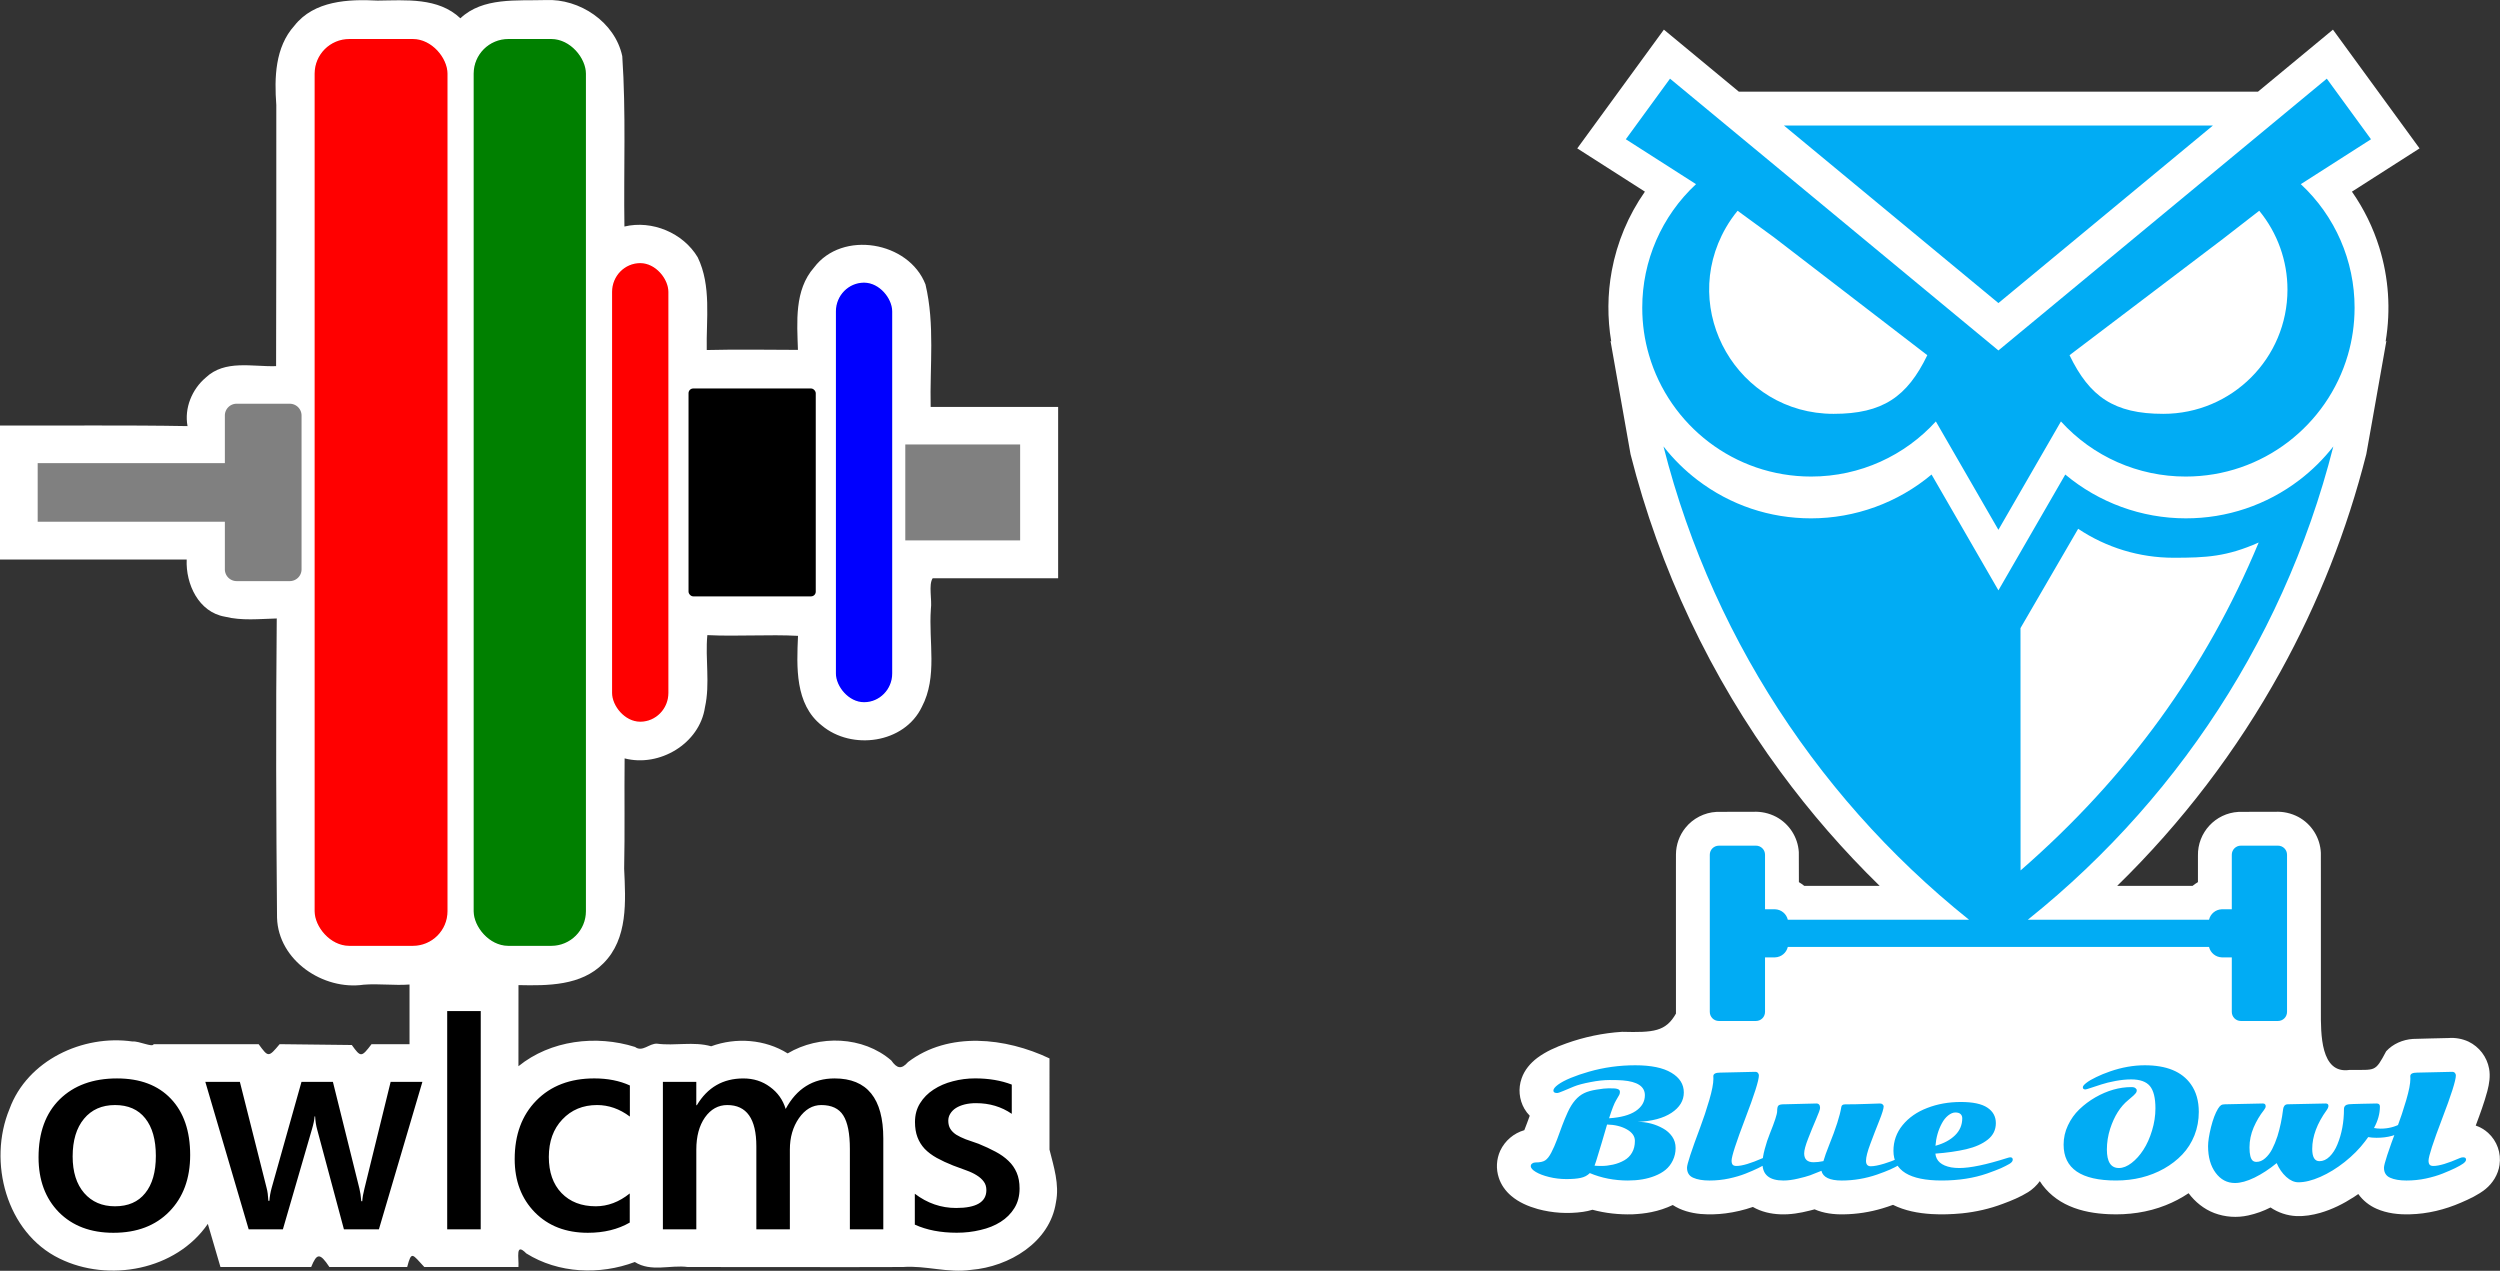 <?xml version="1.0" encoding="utf-8"?>
<svg xmlns="http://www.w3.org/2000/svg" viewBox="6.799 80.194 476.139 242.028" width="476.139px" height="242.028px" preserveAspectRatio="none"><rect x="6.799" y="80.194" width="476.139" height="242.028" fill="#333333" stroke="none"/><g id="object-0" style="" transform="matrix(1.695, 0, 0, 1.695, -70.644, -51.703)"><g id="layer1" transform="matrix(2.001, 0, 0, 2.001, 31.145, 75.845)" style=""><path id="path610-4" style="fill:#ffffff;fill-opacity:1;stroke:none;stroke-width:0;stroke-dasharray:none;stroke-opacity:1" d="M 37.906,0.988 C 36.289,1.038 34.383,0.819 33.121,2.012 31.875,0.831 30.054,1.001 28.475,1.018 c -1.639,-0.087 -3.57,-0.001 -4.674,1.408 -1.089,1.208 -1.131,2.926 -1.017,4.457 0.004,4.887 1.5e-5,9.774 -0.012,14.662 -1.33,0.044 -2.876,-0.379 -3.955,0.648 -0.771,0.653 -1.206,1.715 -1.018,2.719 -3.509,-0.062 -7.021,-0.02 -10.531,-0.031 V 32.406 H 17.752 c -0.061,1.371 0.667,2.952 2.142,3.207 0.954,0.239 1.944,0.126 2.915,0.101 -0.055,5.602 -0.034,11.208 0.016,16.809 0.074,2.4 2.597,4.085 4.865,3.756 0.855,-0.069 1.717,0.055 2.575,-0.01 v 3.35 h -2.133 c -0.568,0.75 -0.609,0.742 -1.108,0.047 l -4.053,-0.047 c -0.628,0.749 -0.635,0.744 -1.179,0 h -5.896 c -0.05,0.204 -0.829,-0.188 -1.191,-0.151 -2.787,-0.399 -5.907,1.058 -6.904,3.793 -1.226,2.958 -0.183,6.939 2.807,8.394 2.762,1.362 6.546,0.655 8.331,-1.945 0.236,0.807 0.473,1.614 0.709,2.422 1.698,10e-7 3.396,0 5.094,0 0.318,-0.781 0.489,-0.808 1.023,0 h 4.368 c 0.247,-0.934 0.285,-0.722 0.962,0 h 5.286 c 0.038,-0.488 -0.198,-1.417 0.44,-0.764 1.799,1.128 4.131,1.224 6.094,0.483 0.915,0.579 1.986,0.151 2.974,0.281 4.037,-0.006 8.055,0.017 12.085,0 1.277,-0.096 2.521,0.351 3.829,0.16 2.123,-0.174 4.426,-1.539 4.761,-3.796 0.203,-1.004 -0.125,-2.007 -0.363,-2.957 V 60.418 c -2.458,-1.166 -5.656,-1.535 -7.943,0.205 -0.372,0.427 -0.621,0.365 -0.942,-0.091 -1.589,-1.37 -4.045,-1.448 -5.818,-0.395 -1.266,-0.793 -2.901,-0.913 -4.295,-0.4 -0.992,-0.281 -2.033,-0.012 -3.041,-0.146 -0.444,-0.022 -0.812,0.494 -1.234,0.184 -2.182,-0.687 -4.743,-0.382 -6.547,1.082 6.51e-4,-1.518 0.001,-3.036 0.002,-4.555 1.639,0.036 3.519,0.041 4.761,-1.216 1.403,-1.391 1.255,-3.507 1.173,-5.319 0.045,-2.062 0.004,-4.147 0.026,-6.196 1.958,0.509 4.212,-0.827 4.512,-2.873 0.296,-1.333 0.006,-2.703 0.133,-4.049 1.681,0.083 3.47,-0.047 5.092,0.041 -0.075,1.732 -0.182,3.835 1.33,5.029 1.682,1.416 4.641,1.018 5.624,-1.04 0.894,-1.697 0.372,-3.666 0.507,-5.491 0.072,-0.539 -0.141,-1.362 0.1,-1.732 h 7.046 v -9.621 h -7.158 c -0.053,-2.289 0.243,-4.635 -0.291,-6.879 -0.938,-2.417 -4.675,-3.059 -6.259,-0.948 -1.112,1.267 -0.952,3.061 -0.903,4.624 -1.707,-0.005 -3.414,-0.034 -5.121,0.008 C 46.918,18.909 47.227,17.043 46.447,15.432 45.628,14.061 43.883,13.333 42.332,13.705 42.284,10.518 42.426,7.317 42.211,4.139 41.805,2.222 39.818,0.896 37.906,0.988 Z" class="UnoptimicedTransforms"/><g id="g599" transform="matrix(1.323,0,0,1.323,9.384,2.937)" style="stroke-width:0.2"><rect width="5.7" height="38.55" x="11.725" y="0.15" rx="1.5" ry="1.5" fill="#ff0000" stroke="#ffffff" stroke-width="0.06" stroke-linejoin="round" id="rect575"/><rect width="4.825" height="38.55" x="18.475" y="0.15" rx="1.5" ry="1.5" fill="#008000" stroke="#ffffff" stroke-width="0.06" stroke-linejoin="round" id="rect577"/><rect width="2.45" height="19.525" x="24.35" y="9.662" rx="1.25" ry="1.25" fill="#ff0000" stroke="#ffffff" stroke-width="0.06" stroke-linejoin="round" id="rect579"/><rect width="2.45" height="17.868" x="33.85" y="10.491" rx="1.25" ry="1.25" fill="#0000ff" stroke="#ffffff" stroke-width="0.06" stroke-linejoin="round" id="rect581"/><rect width="5.5" height="8.924" x="27.575" y="14.963" rx="0.25" ry="0.25" stroke="#ffffff" stroke-width="0.1" stroke-linejoin="round" id="rect583"/><path fill="#808080" d="M 36.825,17.39 H 41.7 v 4.071 H 36.825 Z M 8.445,15.66 a 0.5,0.5 0 0 0 -0.5,0.5 v 2.022 H 0 v 2.487 h 7.945 v 2.02 a 0.5,0.5 0 0 0 0.5,0.5 H 10.7 a 0.5,0.5 0 0 0 0.5,-0.5 v -6.528 a 0.5,0.5 0 0 0 -0.5,-0.5 H 8.445 Z" id="path585" style="stroke-width:0.03"/></g><g id="g599-7" transform="matrix(1.323,0,0,1.323,9.384,2.937)" style="stroke-width:0.2"/><path d="m 13.637,70.21 q -1.917,0 -3.063,-1.156 -1.141,-1.165 -1.141,-3.081 0,-2.085 1.188,-3.258 1.198,-1.173 3.218,-1.173 1.942,0 3.025,1.141 1.083,1.14 1.083,3.16 0,1.982 -1.173,3.178 -1.163,1.189 -3.137,1.189 z m 0.088,-7.173 q -1.1,0 -1.739,0.769 -0.638,0.769 -0.638,2.118 0,1.303 0.646,2.053 0.649,0.745 1.73,0.745 1.108,0 1.697,-0.737 0.599,-0.735 0.599,-2.093 0,-1.366 -0.597,-2.111 -0.591,-0.744 -1.697,-0.744 z m 17.262,-1.301 -2.442,8.279 h -1.964 l -1.504,-5.611 q -0.09,-0.324 -0.113,-0.729 h -0.031 q -0.016,0.276 -0.145,0.712 l -1.634,5.627 h -1.922 l -2.434,-8.279 h 1.94 l 1.504,5.967 q 0.073,0.268 0.096,0.712 h 0.058 q 0.021,-0.339 0.128,-0.729 l 1.674,-5.95 h 1.764 l 1.488,5.991 q 0.072,0.283 0.105,0.711 h 0.055 q 0.016,-0.298 0.123,-0.711 l 1.471,-5.991 z m 3.275,8.279 H 32.38 V 57.758 h 1.884 z m 8.369,-0.379 q -0.995,0.574 -2.353,0.574 -1.844,0 -2.976,-1.148 -1.132,-1.156 -1.132,-2.992 0,-2.046 1.213,-3.284 1.221,-1.245 3.258,-1.245 1.132,0 1.997,0.396 v 1.747 q -0.864,-0.647 -1.842,-0.647 -1.189,0 -1.95,0.809 -0.759,0.8 -0.759,2.103 0,1.285 0.711,2.028 0.72,0.745 1.925,0.745 1.01,0 1.908,-0.72 z m 14.238,0.379 h -1.877 v -4.512 q 0,-1.301 -0.371,-1.884 -0.365,-0.582 -1.236,-0.582 -0.737,0 -1.254,0.737 -0.509,0.735 -0.509,1.762 v 4.479 h -1.882 v -4.664 q 0,-2.314 -1.634,-2.314 -0.759,0 -1.253,0.695 -0.484,0.695 -0.484,1.804 v 4.479 H 44.492 V 61.736 H 46.368 v 1.311 h 0.031 q 0.897,-1.504 2.612,-1.504 0.856,0 1.496,0.476 0.646,0.469 0.88,1.238 0.922,-1.715 2.75,-1.715 2.732,0 2.732,3.372 z m 1.77,-0.259 v -1.739 q 1.051,0.8 2.321,0.8 1.697,0 1.697,-1.002 0,-0.283 -0.145,-0.476 -0.147,-0.203 -0.396,-0.356 -0.243,-0.155 -0.582,-0.276 -0.331,-0.12 -0.745,-0.275 -0.508,-0.201 -0.92,-0.428 -0.404,-0.226 -0.679,-0.511 -0.268,-0.29 -0.404,-0.654 -0.138,-0.364 -0.138,-0.849 0,-0.599 0.283,-1.051 0.283,-0.461 0.759,-0.769 0.479,-0.315 1.085,-0.469 0.607,-0.161 1.253,-0.161 1.148,0 2.055,0.348 v 1.642 q -0.873,-0.599 -2.006,-0.599 -0.355,0 -0.646,0.073 -0.283,0.073 -0.486,0.201 -0.201,0.13 -0.314,0.316 -0.113,0.178 -0.113,0.396 0,0.266 0.113,0.453 0.113,0.186 0.331,0.331 0.226,0.138 0.534,0.259 0.314,0.113 0.719,0.251 0.534,0.218 0.954,0.444 0.429,0.226 0.729,0.517 0.299,0.283 0.461,0.662 0.162,0.373 0.162,0.89 0,0.631 -0.291,1.1 -0.29,0.469 -0.776,0.775 -0.486,0.308 -1.125,0.453 -0.631,0.155 -1.334,0.155 -1.358,0 -2.353,-0.454 z" id="path610" style="stroke-width:0.265"/></g><path d="M 307.048 81.79 L 299.401 88.117 L 241.073 88.117 L 232.648 81.145 L 222.915 94.489 L 230.516 99.349 C 228.652 102.013 227.382 105.046 226.792 108.243 C 226.309 110.871 226.289 113.564 226.733 116.199 C 226.688 116.152 226.621 116.064 226.661 116.181 C 227.407 120.408 228.149 124.638 228.904 128.863 C 232.165 141.735 237.888 153.853 245.757 164.55 C 249.113 169.115 252.839 173.397 256.894 177.355 L 248.424 177.355 C 248.232 177.2 248.031 177.06 247.819 176.934 C 247.819 175.809 247.824 174.682 247.81 173.555 C 247.703 171.887 246.742 170.391 245.27 169.601 C 244.465 169.178 243.562 168.982 242.654 169.033 C 241.288 169.033 239.921 169.025 238.555 169.042 C 237.206 169.11 235.905 169.778 235.066 170.835 C 234.384 171.682 234.011 172.733 234.005 173.821 C 233.996 174.407 234.005 174.995 234.002 175.582 C 234.002 180.957 234.002 186.331 234.005 191.705 C 232.855 193.724 231.518 193.844 227.951 193.754 C 225.812 193.889 223.692 194.333 221.671 195.059 C 220.532 195.462 219.406 195.955 218.43 196.679 C 217.649 197.265 216.987 198.045 216.665 198.98 C 216.263 200.11 216.378 201.359 216.976 202.4 C 217.143 202.684 217.343 202.948 217.575 203.184 C 217.375 203.727 217.183 204.271 216.967 204.805 C 215.776 205.147 214.791 205.988 214.262 207.109 C 213.825 208.073 213.768 209.166 214.104 210.169 C 214.361 210.956 214.861 211.652 215.492 212.185 C 216.347 212.917 217.406 213.365 218.479 213.668 C 220.133 214.116 221.858 214.224 223.553 213.985 C 223.916 213.933 224.276 213.855 224.626 213.747 C 226.087 214.143 227.61 214.301 229.12 214.261 C 229.833 214.226 230.545 214.157 231.244 214.012 C 232.075 213.846 232.882 213.578 233.646 213.215 C 234.575 213.826 235.68 214.116 236.779 214.222 C 237.717 214.297 238.661 214.274 239.593 214.152 C 240.634 214.017 241.657 213.776 242.647 213.433 C 243.587 213.976 244.673 214.224 245.751 214.26 C 246.857 214.303 247.957 214.119 249.023 213.846 C 249.212 213.801 249.397 213.753 249.584 213.701 C 250.608 214.15 251.744 214.285 252.857 214.263 C 254.331 214.242 255.796 214.015 257.207 213.591 C 257.607 213.472 258.003 213.339 258.393 213.196 C 259.73 213.862 261.227 214.139 262.71 214.231 C 263.859 214.299 265.011 214.261 266.156 214.15 C 267.723 213.988 269.271 213.636 270.745 213.077 C 271.728 212.717 272.7 212.311 273.592 211.758 C 274.093 211.434 274.539 211.021 274.886 210.534 C 275.67 211.777 276.863 212.739 278.206 213.32 C 279.604 213.936 281.136 214.182 282.653 214.247 C 284.815 214.344 287.012 214.046 289.028 213.241 C 289.934 212.883 290.797 212.43 291.606 211.889 C 292.343 212.876 293.34 213.679 294.496 214.119 C 295.718 214.578 297.047 214.669 298.319 214.384 C 299.186 214.193 300.023 213.893 300.812 213.489 C 301.675 214.075 302.684 214.411 303.726 214.459 C 304.625 214.495 305.523 214.344 306.388 214.1 C 307.738 213.713 309.007 213.075 310.182 212.313 C 310.348 212.205 310.511 212.094 310.675 211.981 C 311.191 212.708 311.915 213.282 312.733 213.638 C 313.903 214.154 315.203 214.297 316.472 214.26 C 318.449 214.215 320.403 213.735 322.213 212.948 C 323.174 212.534 324.136 212.088 324.961 211.432 C 325.788 210.756 326.39 209.784 326.543 208.718 C 326.746 207.374 326.262 206.018 325.258 205.104 C 324.855 204.74 324.384 204.462 323.87 204.287 C 324.348 203.011 324.823 201.732 325.175 200.414 C 325.391 199.596 325.527 198.733 325.373 197.892 C 325.128 196.569 324.269 195.44 323.059 194.855 C 322.356 194.531 321.582 194.393 320.809 194.452 C 319.473 194.488 318.136 194.506 316.801 194.553 C 315.681 194.632 314.572 195.101 313.808 195.937 C 312.521 198.356 312.643 197.996 309.67 198.038 C 306.422 198.505 306.462 193.976 306.471 191.394 C 306.474 186.514 306.471 181.634 306.471 176.753 C 306.469 175.715 306.473 174.678 306.467 173.639 C 306.39 171.944 305.428 170.413 303.935 169.608 C 303.127 169.182 302.22 168.982 301.308 169.033 C 299.942 169.034 298.576 169.025 297.21 169.042 C 294.615 169.189 292.602 171.366 292.657 173.966 C 292.654 174.955 292.657 175.944 292.657 176.932 C 292.445 177.06 292.242 177.202 292.05 177.355 L 283.582 177.355 C 290.844 170.269 297.027 162.157 301.93 153.276 C 306.181 145.578 309.422 137.365 311.575 128.84 C 311.8 127.618 312.01 126.395 312.228 125.175 L 313.833 116.105 C 313.795 116.141 313.716 116.256 313.754 116.139 C 314.336 112.627 314.09 109.027 313.037 105.628 C 312.341 103.388 311.304 101.271 309.96 99.349 L 317.559 94.489 C 314.317 90.041 311.07 85.592 307.826 81.145 L 307.048 81.79 Z" fill="#fff" stroke-width="0" style=""/><path d="M 246.138 91.922 C 254.169 98.573 262.207 105.218 270.238 111.869 C 278.271 105.218 286.305 98.573 294.336 91.922 L 246.138 91.922 Z M 238.824 172.838 C 238.263 172.838 237.807 173.292 237.807 173.855 L 237.807 191.518 C 237.807 192.079 238.263 192.536 238.824 192.536 L 242.996 192.536 C 243.559 192.536 244.013 192.079 244.013 191.518 L 244.013 185.389 L 245.139 185.389 C 245.827 185.366 246.415 184.884 246.573 184.214 L 293.903 184.214 C 294.061 184.882 294.647 185.364 295.336 185.389 L 296.461 185.389 L 296.461 191.518 C 296.461 192.079 296.917 192.536 297.478 192.536 L 301.65 192.536 C 302.213 192.536 302.667 192.079 302.667 191.518 L 302.667 173.855 C 302.669 173.292 302.213 172.836 301.65 172.836 L 297.478 172.836 C 296.916 172.836 296.461 173.292 296.461 173.855 L 296.461 179.984 L 295.336 179.984 C 294.647 180.008 294.061 180.489 293.903 181.16 L 246.573 181.16 C 246.415 180.489 245.829 180.008 245.14 179.984 L 244.013 179.984 L 244.013 173.855 C 244.015 173.292 243.559 172.836 242.996 172.836 L 238.826 172.836 L 238.824 172.838 Z M 288.761 124.316 C 283.228 124.316 280.483 122.393 278.228 117.726 L 295.465 104.659 L 299.543 101.496 C 301.596 103.992 302.718 107.125 302.716 110.359 C 302.718 118.066 296.468 124.316 288.761 124.316 Z M 251.715 124.316 C 240.972 124.319 234.255 112.692 239.622 103.386 C 240.005 102.721 240.444 102.091 240.931 101.497 L 245.011 104.476 L 262.248 117.726 C 259.991 122.393 257.246 124.316 251.715 124.316 Z M 304.215 98.508 L 312.102 93.463 L 307.136 86.654 L 297.642 94.513 L 294.086 97.455 L 288.036 102.461 L 275.089 113.179 L 272.533 115.293 L 270.238 117.193 L 267.941 115.293 L 265.385 113.179 L 252.438 102.461 L 246.388 97.455 L 242.834 94.513 L 242.832 94.513 L 233.337 86.654 L 228.372 93.463 L 236.259 98.508 C 232.4 102.092 230.211 107.123 230.218 112.392 L 230.218 112.413 C 230.218 114.256 230.482 116.033 230.977 117.714 C 233.274 125.601 240.557 131.362 249.188 131.362 C 254.742 131.362 259.743 128.977 263.208 125.17 L 270.236 137.347 L 277.264 125.17 C 280.855 129.12 285.948 131.369 291.286 131.362 C 299.915 131.362 307.2 125.601 309.499 117.714 C 309.992 116.033 310.254 114.256 310.258 112.413 L 310.258 112.392 C 310.263 107.123 308.074 102.092 304.215 98.508 M 272.726 175.622 C 272.731 175.635 272.717 152.439 272.717 148.391 L 279.198 137.232 C 282.363 139.35 286.084 140.482 289.893 140.486 C 293.603 140.486 295.893 140.365 299.482 138.774 C 293.565 153.003 284.713 165.179 272.726 175.622 Z M 304.044 131.761 C 300.383 134.561 295.896 136.071 291.286 136.057 C 286.32 136.057 281.52 134.29 277.751 131.135 L 270.238 144.149 L 262.725 131.135 C 258.93 134.311 254.14 136.055 249.19 136.059 C 244.536 136.059 240.124 134.572 236.432 131.761 C 234.999 130.668 233.712 129.397 232.603 127.979 C 238.355 150.666 251.904 170.24 270.238 183.689 C 288.57 170.244 302.121 150.67 307.869 127.983 C 306.76 129.401 305.475 130.67 304.044 131.763 M 271.568 207.855 C 271.755 207.855 271.848 207.943 271.848 208.121 C 271.848 208.29 271.721 208.45 271.464 208.601 C 271.212 208.745 270.899 208.903 270.526 209.076 C 270.152 209.239 269.636 209.437 268.98 209.669 C 267.468 210.196 265.761 210.46 263.861 210.46 C 260.25 210.46 258.443 209.349 258.443 207.127 C 258.443 206.042 258.785 205.08 259.468 204.243 C 260.158 203.398 261.08 202.754 262.234 202.312 C 263.386 201.863 264.644 201.638 266.007 201.638 C 267.369 201.638 268.365 201.848 268.996 202.273 C 269.63 202.693 269.949 203.274 269.949 204.011 C 269.949 204.769 269.645 205.389 269.035 205.871 C 268.432 206.349 267.628 206.707 266.625 206.944 C 265.615 207.178 264.457 207.343 263.154 207.44 C 263.239 208.267 263.832 208.781 264.934 208.986 C 265.216 209.033 265.516 209.058 265.832 209.058 C 267.082 209.058 268.883 208.68 271.239 207.929 C 271.383 207.881 271.493 207.857 271.568 207.857 L 271.568 207.855 Z M 263.163 206.558 C 264.093 206.302 264.826 205.909 265.365 205.38 C 265.904 204.852 266.174 204.214 266.174 203.466 C 266.174 203.268 266.109 203.11 265.982 202.993 C 265.854 202.875 265.66 202.817 265.399 202.817 C 265.142 202.817 264.873 202.929 264.59 203.153 C 264.312 203.378 264.076 203.671 263.884 204.034 C 263.478 204.787 263.237 205.628 263.163 206.558 Z M 284.819 201.43 C 283.933 202.15 283.257 203.222 282.793 204.643 C 282.547 205.413 282.425 206.193 282.425 206.984 C 282.425 208.366 282.876 209.058 283.778 209.058 C 284.236 209.058 284.713 208.867 285.205 208.488 C 285.696 208.109 286.136 207.618 286.526 207.014 C 286.922 206.405 287.245 205.684 287.497 204.852 C 287.752 204.018 287.88 203.186 287.88 202.353 C 287.88 201.178 287.671 200.34 287.256 199.844 C 286.839 199.348 286.14 199.1 285.157 199.1 C 284.612 199.1 284.024 199.158 283.395 199.274 C 282.764 199.393 282.229 199.524 281.792 199.67 C 281.359 199.806 280.969 199.934 280.622 200.053 C 280.275 200.17 280.074 200.229 280.02 200.229 C 279.822 200.229 279.723 200.148 279.723 199.988 C 279.723 199.859 279.854 199.693 280.118 199.492 C 280.385 199.283 280.753 199.066 281.222 198.843 C 281.691 198.613 282.213 198.399 282.786 198.201 C 284.116 197.741 285.416 197.513 286.686 197.513 C 289.129 197.513 290.855 198.223 291.863 199.645 C 292.456 200.482 292.753 201.519 292.753 202.752 C 292.753 203.687 292.589 204.566 292.264 205.389 C 291.938 206.205 291.484 206.923 290.901 207.537 C 290.319 208.15 289.636 208.679 288.85 209.123 C 287.263 210.014 285.466 210.46 283.458 210.46 C 279.527 210.46 277.563 209.115 277.563 206.43 C 277.563 205.675 277.724 204.954 278.048 204.268 C 278.375 203.572 278.803 202.972 279.331 202.465 C 279.865 201.951 280.464 201.503 281.127 201.119 C 282.473 200.349 283.823 199.965 285.18 199.965 C 285.394 199.965 285.547 200.004 285.637 200.085 C 285.732 200.159 285.78 200.236 285.78 200.319 C 285.78 200.398 285.768 200.466 285.741 200.525 C 285.719 200.579 285.674 200.642 285.606 200.718 C 285.536 200.793 285.475 200.856 285.421 200.91 C 285.288 201.027 285.087 201.201 284.819 201.431 L 284.819 201.43 Z M 295.717 201.897 L 299.955 201.807 C 300.164 201.807 300.268 201.911 300.268 202.12 C 300.268 202.242 300.203 202.382 300.075 202.544 C 299.617 203.121 299.229 203.775 298.913 204.507 C 298.603 205.238 298.449 205.984 298.449 206.743 C 298.449 207.537 298.575 208.037 298.826 208.242 C 298.932 208.325 299.069 208.368 299.234 208.368 C 299.581 208.368 299.906 208.231 300.21 207.961 C 300.521 207.688 300.784 207.345 300.998 206.928 C 301.215 206.511 301.413 206.029 301.591 205.485 C 301.884 204.545 302.096 203.527 302.231 202.433 C 302.243 202.303 302.288 202.184 302.367 202.073 C 302.452 201.954 302.586 201.895 302.768 201.895 L 307.006 201.807 C 307.215 201.807 307.319 201.895 307.319 202.073 C 307.319 202.21 307.254 202.368 307.127 202.544 C 306.041 204.05 305.498 205.506 305.498 206.912 C 305.498 207.828 305.768 208.289 306.309 208.289 C 306.721 208.289 307.102 208.114 307.454 207.769 C 307.808 207.42 308.099 206.967 308.327 206.407 C 308.818 205.215 309.064 203.89 309.064 202.434 C 309.064 202.122 309.244 201.942 309.604 201.895 C 309.72 201.879 310.208 201.861 311.067 201.841 C 311.933 201.818 312.489 201.807 312.735 201.807 C 312.981 201.807 313.103 201.918 313.103 202.145 C 313.103 202.945 312.882 203.75 312.438 204.562 C 312.684 204.609 312.933 204.634 313.182 204.634 C 314.022 204.634 314.786 204.442 315.474 204.059 C 315.623 203.973 315.749 203.93 315.852 203.93 C 316.065 203.93 316.173 204.029 316.173 204.226 C 316.173 204.417 316.058 204.602 315.826 204.78 C 315.059 205.366 314.022 205.661 312.719 205.661 C 312.372 205.661 312.061 205.634 311.789 205.582 L 311.428 206.071 C 310.804 206.897 310.042 207.665 309.145 208.377 C 308.254 209.083 307.342 209.642 306.413 210.052 C 305.489 210.458 304.666 210.661 303.945 210.661 C 303.48 210.661 303.023 210.458 302.576 210.052 C 302.132 209.646 301.774 209.132 301.503 208.506 C 300.685 209.178 299.856 209.721 299.019 210.133 C 298.179 210.539 297.446 210.742 296.815 210.742 C 295.932 210.742 295.21 210.359 294.644 209.595 C 294.077 208.83 293.795 207.832 293.795 206.599 C 293.795 206.074 293.905 205.368 294.122 204.476 C 294.347 203.583 294.609 202.891 294.908 202.4 C 295.032 202.202 295.145 202.068 295.251 201.999 C 295.359 201.929 295.514 201.895 295.717 201.895 L 295.717 201.897 Z M 246.159 201.897 L 249.783 201.807 C 249.922 201.807 250.024 201.848 250.094 201.935 C 250.164 202.014 250.198 202.138 250.198 202.303 C 250.198 202.463 250.049 202.885 249.749 203.57 C 249.456 204.248 249.159 204.972 248.861 205.742 C 248.561 206.506 248.412 207.063 248.412 207.415 C 248.412 208.076 248.764 208.409 249.47 208.409 C 249.806 208.409 250.173 208.366 250.574 208.283 C 250.703 207.827 250.917 207.226 251.216 206.48 C 251.974 204.604 252.431 203.177 252.585 202.201 C 252.612 202.003 252.754 201.904 253.011 201.904 C 253.786 201.904 254.602 201.888 255.456 201.856 C 256.31 201.823 256.8 201.807 256.93 201.807 C 257.063 201.807 257.163 201.845 257.234 201.92 C 257.307 201.989 257.345 202.055 257.345 202.12 C 257.345 202.375 257.18 202.918 256.849 203.746 C 256.516 204.573 256.186 205.431 255.855 206.317 C 255.524 207.198 255.359 207.843 255.359 208.249 C 255.359 208.655 255.539 208.86 255.896 208.86 C 256.257 208.86 256.757 208.763 257.393 208.571 C 258.035 208.373 258.481 208.204 258.731 208.064 C 258.988 207.924 259.155 207.855 259.229 207.855 C 259.432 207.855 259.534 207.951 259.534 208.143 C 259.534 208.335 259.39 208.52 259.101 208.698 C 258.819 208.867 258.474 209.043 258.068 209.227 C 257.667 209.403 257.183 209.59 256.617 209.788 C 255.314 210.237 253.986 210.462 252.634 210.462 C 251.282 210.462 250.522 210.097 250.351 209.371 C 249.832 209.583 249.407 209.752 249.077 209.876 C 248.746 209.993 248.286 210.118 247.698 210.253 C 247.11 210.392 246.571 210.462 246.08 210.462 C 244.511 210.462 243.726 209.82 243.726 208.538 C 243.726 208.094 243.81 207.557 243.981 206.928 C 244.152 206.292 244.34 205.718 244.551 205.204 C 245.101 203.842 245.376 202.999 245.376 202.672 C 245.376 202.341 245.424 202.129 245.52 202.039 C 245.615 201.942 245.829 201.895 246.159 201.895 L 246.159 201.897 Z M 228.636 210.462 C 227.072 210.462 225.636 210.183 224.326 209.628 C 224.055 209.899 223.715 210.079 223.309 210.165 C 222.908 210.255 222.372 210.3 221.698 210.3 C 221.031 210.3 220.382 210.223 219.752 210.068 C 219.121 209.912 218.623 209.721 218.254 209.498 C 217.879 209.274 217.692 209.054 217.692 208.842 C 217.692 208.718 217.746 208.619 217.853 208.546 C 217.959 208.47 218.084 208.432 218.222 208.432 C 218.713 208.432 219.076 208.355 219.311 208.2 C 219.55 208.041 219.78 207.748 220 207.32 C 220.224 206.892 220.442 206.399 220.648 205.846 C 220.859 205.285 221.051 204.762 221.225 204.277 C 221.407 203.788 221.612 203.297 221.837 202.803 C 222.331 201.715 222.953 200.995 223.702 200.639 C 224.06 200.466 224.527 200.335 225.104 200.245 C 225.681 200.148 226.132 200.101 226.458 200.101 C 226.788 200.101 227.002 200.105 227.099 200.116 C 227.2 200.121 227.301 200.137 227.403 200.166 C 227.606 200.218 227.709 200.33 227.709 200.502 C 227.709 200.617 227.685 200.727 227.637 200.831 C 227.594 200.926 227.473 201.135 227.276 201.455 C 227.078 201.775 226.815 202.445 226.49 203.468 C 227.793 203.385 228.791 203.116 229.479 202.657 C 230.168 202.192 230.513 201.599 230.513 200.878 C 230.513 199.9 229.684 199.345 228.029 199.212 C 227.693 199.183 227.202 199.17 226.555 199.17 C 225.908 199.17 225.189 199.247 224.398 199.404 C 223.607 199.553 222.987 199.718 222.539 199.9 C 222.095 200.081 221.695 200.249 221.337 200.403 C 220.979 200.554 220.751 200.63 220.648 200.63 C 220.372 200.63 220.233 200.538 220.233 200.356 C 220.233 200.17 220.408 199.947 220.754 199.691 C 221.101 199.436 221.578 199.183 222.187 198.931 C 222.802 198.679 223.481 198.446 224.224 198.234 C 225.901 197.752 227.633 197.513 229.424 197.513 C 231.212 197.513 232.569 197.793 233.493 198.354 C 234.422 198.908 234.888 199.645 234.888 200.565 C 234.888 201.483 234.426 202.247 233.502 202.857 C 232.583 203.464 231.318 203.802 229.709 203.867 C 230.741 203.878 231.69 204.126 232.556 204.611 C 232.972 204.841 233.311 205.143 233.574 205.517 C 233.834 205.891 233.966 206.322 233.966 206.815 C 233.966 207.305 233.861 207.767 233.653 208.202 C 233.45 208.626 233.177 208.979 232.837 209.259 C 232.501 209.536 232.096 209.764 231.627 209.948 C 230.766 210.289 229.77 210.46 228.638 210.46 L 228.636 210.462 Z M 226.264 204.171 L 225.665 206.214 C 225.365 207.233 225.156 207.917 225.04 208.265 L 224.856 208.794 C 225.027 208.815 225.298 208.826 225.672 208.826 C 226.052 208.826 226.474 208.776 226.939 208.675 C 227.409 208.567 227.829 208.405 228.198 208.193 C 228.572 207.979 228.863 207.692 229.069 207.329 C 229.283 206.964 229.391 206.523 229.391 206.006 C 229.391 205.486 229.089 205.057 228.485 204.715 C 227.881 204.374 227.141 204.192 226.265 204.171 L 226.264 204.171 Z M 238.982 198.338 L 242.908 198.25 C 243.046 198.25 243.151 198.291 243.219 198.377 C 243.289 198.457 243.323 198.548 243.323 198.651 C 243.323 199.212 242.811 200.829 241.786 203.506 C 240.765 206.182 240.255 207.758 240.255 208.233 C 240.255 208.431 240.294 208.58 240.375 208.682 C 240.456 208.777 240.598 208.826 240.801 208.826 C 241.436 208.826 242.421 208.531 243.756 207.945 C 243.889 207.884 244.017 207.855 244.141 207.855 C 244.36 207.855 244.47 207.94 244.47 208.112 C 244.47 208.256 244.36 208.405 244.141 208.562 C 243.922 208.716 243.62 208.887 243.235 209.074 C 242.852 209.261 242.385 209.464 241.833 209.683 C 241.281 209.903 240.658 210.086 239.958 210.237 C 239.263 210.386 238.535 210.462 237.773 210.462 C 237.009 210.462 236.396 210.356 235.936 210.147 C 235.477 209.946 235.247 209.568 235.247 209.018 C 235.247 208.634 235.742 207.124 236.73 204.491 C 237.099 203.507 237.438 202.486 237.747 201.43 C 238.057 200.367 238.211 199.571 238.211 199.043 L 238.204 198.737 C 238.204 198.471 238.463 198.338 238.982 198.338 Z M 317.295 198.338 L 321.219 198.25 C 321.359 198.25 321.463 198.291 321.533 198.377 C 321.603 198.457 321.638 198.548 321.638 198.651 C 321.638 199.212 321.125 200.829 320.099 203.506 C 319.078 206.182 318.567 207.758 318.567 208.233 C 318.567 208.431 318.607 208.58 318.688 208.682 C 318.769 208.777 318.909 208.826 319.112 208.826 C 319.747 208.826 320.733 208.531 322.069 207.945 C 322.204 207.884 322.331 207.855 322.454 207.855 C 322.673 207.855 322.782 207.94 322.782 208.112 C 322.782 208.256 322.673 208.405 322.454 208.562 C 322.234 208.716 321.932 208.887 321.548 209.074 C 321.165 209.261 320.697 209.464 320.146 209.683 C 319.594 209.903 318.97 210.086 318.271 210.237 C 317.575 210.386 316.847 210.462 316.083 210.462 C 315.32 210.462 314.708 210.356 314.25 210.147 C 313.79 209.946 313.56 209.568 313.56 209.018 C 313.56 208.634 314.054 207.124 315.043 204.491 C 315.411 203.507 315.751 202.486 316.06 201.43 C 316.371 200.367 316.526 199.571 316.526 199.043 L 316.517 198.737 C 316.517 198.471 316.775 198.338 317.293 198.338 L 317.295 198.338 Z" fill="#01acf4" stroke-width="4.492" style=""/></g></svg>
